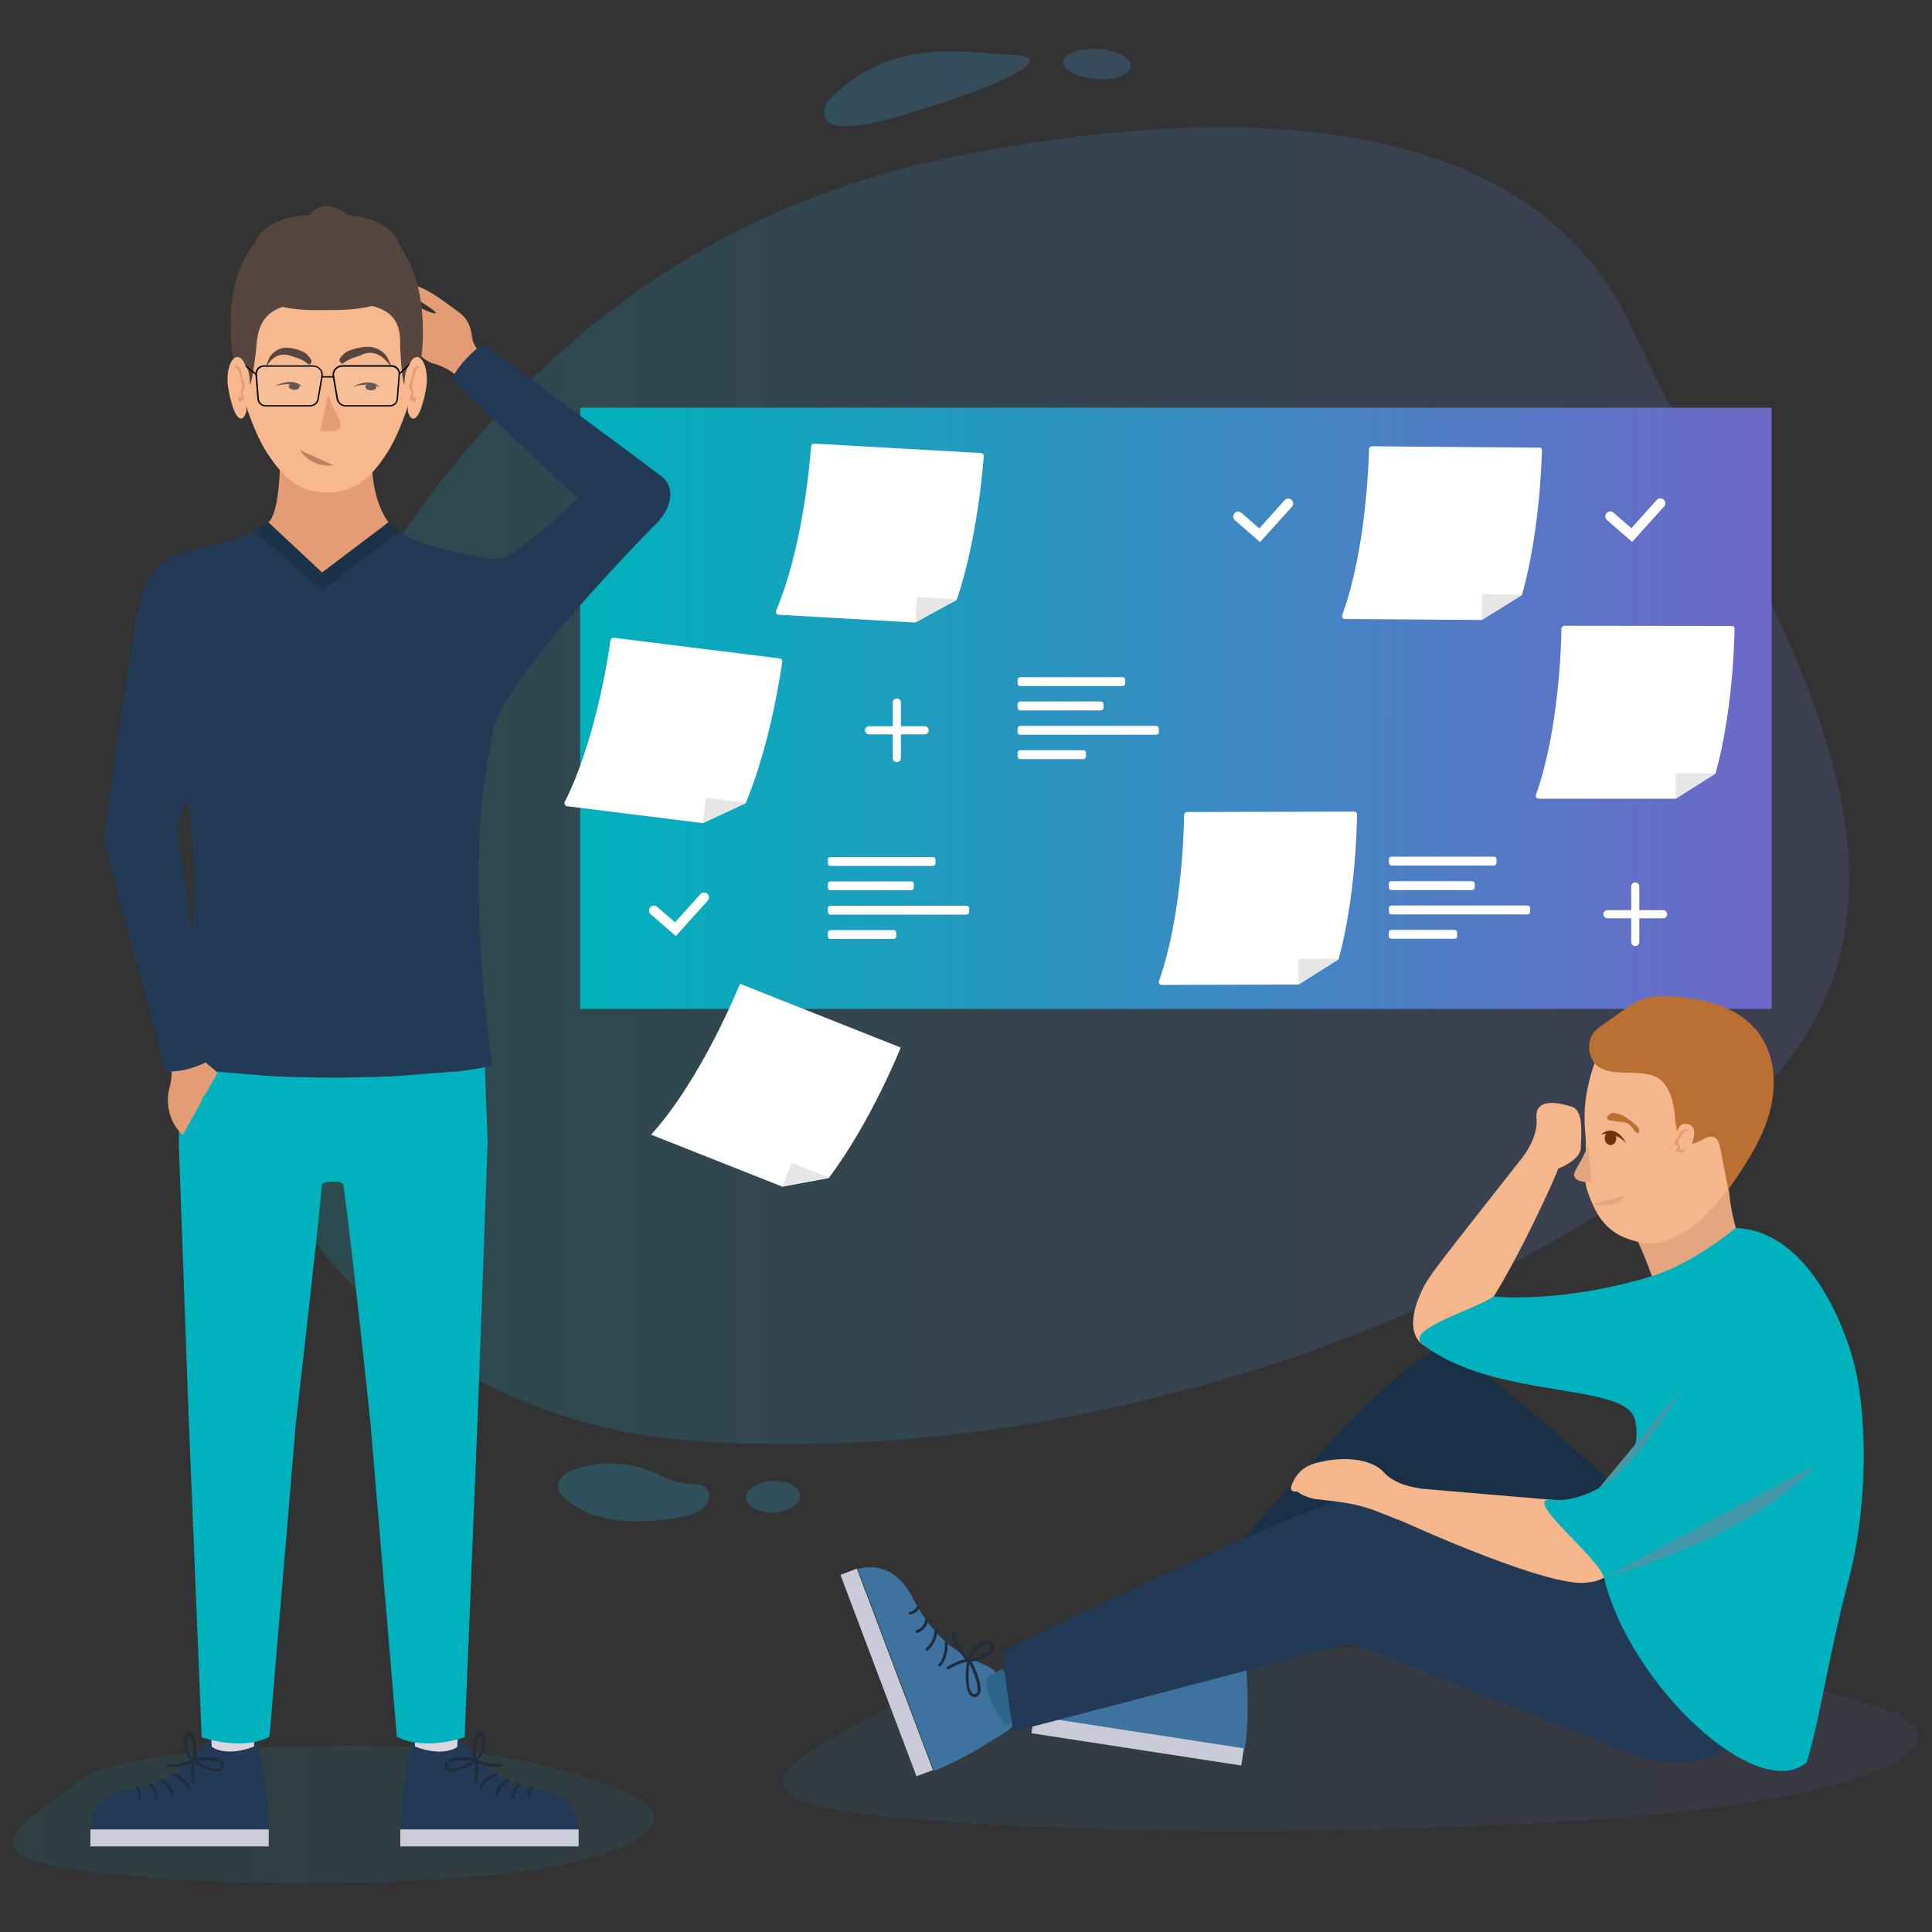 <?xml version="1.0" encoding="utf-8"?>
<!-- Generator: Adobe Illustrator 24.0.0, SVG Export Plug-In . SVG Version: 6.00 Build 0)  -->
<svg version="1.1" id="Слой_1" xmlns="http://www.w3.org/2000/svg" xmlns:xlink="http://www.w3.org/1999/xlink" x="0px" y="0px"
	 viewBox="0 0 1000 1000" style="enable-background:new 0 0 1000 1000;" xml:space="preserve">
<rect x="0" y="0" width="1000" height="1000" fill="#333333" stroke="none"/>
<style type="text/css">
	.st0{opacity:0.2;fill:url(#SVGID_1_);enable-background:new    ;}
	.st1{opacity:0.1;fill:url(#SVGID_2_);enable-background:new    ;}
	.st2{opacity:0.1;fill:url(#SVGID_3_);enable-background:new    ;}
	.st3{opacity:0.28;fill:url(#SVGID_4_);enable-background:new    ;}
	.st4{opacity:0.28;fill:url(#SVGID_5_);enable-background:new    ;}
	.st5{opacity:0.28;fill:url(#SVGID_6_);enable-background:new    ;}
	.st6{opacity:0.28;fill:url(#SVGID_7_);enable-background:new    ;}
	.st7{fill:url(#SVGID_8_);}
	.st8{fill:#FFFFFF;}
	.st9{fill:#E6E6E6;}
	.st10{fill:#E39C74;}
	.st11{fill:#233A57;}
	.st12{fill:#CCCCDA;}
	.st13{fill:#1F2C3C;}
	.st14{fill:#DBD4DC;}
	.st15{fill:#00B2BD;}
	.st16{fill:#1C3249;}
	.st17{fill:#57453F;}
	.st18{fill:#F6B88C;}
	.st19{fill:#BC8161;}
	.st20{opacity:0.1;fill:#FFFFFF;}
	.st21{fill:#3E729F;}
	.st22{fill:#CACAD8;}
	.st23{fill:#2C648C;}
	.st24{fill:#F4B68A;}
	.st25{fill:#E3A67F;}
	.st26{fill:#1A3047;}
	.st27{fill:#BA7032;}
	.st28{fill:#6C3506;}
	.st29{fill:#E19A74;}
	.st30{fill:#4399A9;}
</style>
<g>
	<linearGradient id="SVGID_1_" gradientUnits="userSpaceOnUse" x1="-3.658" y1="406.709" x2="990.845" y2="406.709">
		<stop  offset="0" style="stop-color:#00B1BC"/>
		<stop  offset="1" style="stop-color:#6E68C8"/>
	</linearGradient>
	<path class="st0" d="M496.3,80.6C592.7,61.4,784.9,39,844.7,170c59.8,130.9,188.4,294.6,51.7,408.9S542.7,759.5,358.3,745.7
		C173.9,732,66.3,555.2,135.7,406.1C207.4,252.2,306.4,118.4,496.3,80.6z"/>
	<linearGradient id="SVGID_2_" gradientUnits="userSpaceOnUse" x1="-3.658" y1="939.104" x2="990.845" y2="939.104">
		<stop  offset="0" style="stop-color:#00B1BC"/>
		<stop  offset="1" style="stop-color:#6E68C8"/>
	</linearGradient>
	<path class="st1" d="M173.5,903.5c-38.4,0.5-114.3,3.1-132.9,18.6s-62.9,36.4-5.3,45s144.8,10.1,216.3,3.8s107.2-27.9,74.6-42.1
		C292.7,914.3,249.1,902.6,173.5,903.5z"/>
	<linearGradient id="SVGID_3_" gradientUnits="userSpaceOnUse" x1="-3.658" y1="900.194" x2="990.845" y2="900.194">
		<stop  offset="0" style="stop-color:#00B1BC"/>
		<stop  offset="1" style="stop-color:#6E68C8"/>
	</linearGradient>
	<path class="st2" d="M701.8,852.8c-68,1.4-202.5,6.3-235.8,27.3c-33.3,21-112.2,49.5-10.3,59.8s256.3,10.6,383.2,0.8
		s190.5-39.2,133.1-57.2C912.7,864.9,835.7,850.2,701.8,852.8z"/>
	<linearGradient id="SVGID_4_" gradientUnits="userSpaceOnUse" x1="-3.658" y1="33.088" x2="990.845" y2="33.088">
		<stop  offset="0" style="stop-color:#00B1BC"/>
		<stop  offset="1" style="stop-color:#6E68C8"/>
	</linearGradient>
	<path class="st3" d="M550.5,30.9c1.7-4.2,10.7-6.6,20.3-5.3c9.6,1.2,16,5.6,14.3,9.8s-10.7,6.6-20.3,5.3S548.8,35,550.5,30.9z"/>
	<linearGradient id="SVGID_5_" gradientUnits="userSpaceOnUse" x1="-3.658" y1="45.888" x2="990.845" y2="45.888">
		<stop  offset="0" style="stop-color:#00B1BC"/>
		<stop  offset="1" style="stop-color:#6E68C8"/>
	</linearGradient>
	<path class="st4" d="M428.7,52.2c0,0-15.7,23.4,37.9,7.6s82.1-30.6,57.8-31.4C500,27.5,461.2,18.2,428.7,52.2z"/>
	<linearGradient id="SVGID_6_" gradientUnits="userSpaceOnUse" x1="-3.658" y1="774.641" x2="990.845" y2="774.641">
		<stop  offset="0" style="stop-color:#00B1BC"/>
		<stop  offset="1" style="stop-color:#6E68C8"/>
	</linearGradient>
	<path class="st5" d="M413.3,777c-2.6,4.3-10.6,6.8-17.9,5.5c-7.3-1.3-11-5.9-8.4-10.2c2.6-4.3,10.6-6.8,17.9-5.5
		C412.2,768.1,415.9,772.7,413.3,777z"/>
	<linearGradient id="SVGID_7_" gradientUnits="userSpaceOnUse" x1="-3.658" y1="772.432" x2="990.845" y2="772.432">
		<stop  offset="0" style="stop-color:#00B1BC"/>
		<stop  offset="1" style="stop-color:#6E68C8"/>
	</linearGradient>
	<path class="st6" d="M365.1,770c5.1,4.9,0.1,12.5-9.2,14.5c-15.9,3.4-40.7,5.9-58.3-4.9c-27.8-17.1,16.9-29.5,41.8-17
		C357.4,771.6,360.8,765.9,365.1,770z"/>
	<g>
		
			<linearGradient id="SVGID_8_" gradientUnits="userSpaceOnUse" x1="300.251" y1="390.438" x2="917.214" y2="390.438" gradientTransform="matrix(1 -1.255835e-04 -1.255835e-04 0.761 3.653164e-02 69.581)">
			<stop  offset="0" style="stop-color:#00B1BC"/>
			<stop  offset="1" style="stop-color:#6E68C8"/>
		</linearGradient>
		<rect x="300.3" y="211" class="st7" width="616.7" height="311.2"/>
		<g>
			<path class="st8" d="M509.2,236.1c-0.6,7.7-3.6,43.3-13.8,73.8c-0.1,0.4-0.4,0.7-0.7,0.9L474.1,322c-0.3,0.1-0.5,0.2-0.8,0.2
				l-70.3-4c-1.1-0.1-1.7-1.1-1.3-2.1c13.7-32.3,17.5-76.5,18.1-85.1c0.1-0.8,0.8-1.4,1.6-1.4l86.3,4.9
				C508.6,234.5,509.3,235.3,509.2,236.1z"/>
			<path class="st9" d="M473.8,322l0.7-12.9c0-0.1,0.1-0.1,0.1-0.1l20.2,1.2c0.1,0,0.1,0.2,0,0.2l-20.9,11.8
				C473.9,322.2,473.8,322.1,473.8,322z"/>
		</g>
		<g>
			<path class="st8" d="M702.4,421.5c-0.1,7.8-1,43.5-9.4,74.5c-0.1,0.4-0.3,0.7-0.7,0.9l-19.8,12.5c-0.2,0.2-0.5,0.2-0.8,0.2
				l-70.4,0.2c-1.1,0-1.8-1-1.4-2c11.7-33.1,12.9-77.4,13-86c0-0.8,0.7-1.5,1.5-1.5l86.5-0.2C701.7,419.9,702.4,420.6,702.4,421.5z"
				/>
			<path class="st9" d="M672.1,509.3l0-12.9c0-0.1,0-0.1,0.1-0.1l20.2-0.1c0.1,0,0.2,0.1,0.1,0.2l-20.2,13
				C672.2,509.5,672.1,509.4,672.1,509.3z"/>
		</g>
		<g>
			<path class="st8" d="M404.9,342.5c-1.1,7.7-6.5,43-18.7,72.7c-0.1,0.4-0.4,0.6-0.8,0.8l-21.2,9.9c-0.3,0.1-0.5,0.2-0.8,0.1
				l-69.9-8.7c-1-0.1-1.6-1.3-1.2-2.2c15.8-31.3,22.5-75.2,23.7-83.7c0.1-0.8,0.9-1.4,1.7-1.3l85.8,10.7
				C404.4,340.9,405,341.6,404.9,342.5z"/>
			<path class="st9" d="M363.8,425.8l1.6-12.8c0-0.1,0.1-0.1,0.1-0.1l20.1,2.5c0.1,0,0.1,0.2,0,0.2L364,425.9
				C363.9,426,363.8,425.9,363.8,425.8z"/>
		</g>
		<g>
			<path class="st8" d="M897.8,325.4c-0.1,7.8-1.2,43.5-9.7,74.5c-0.1,0.4-0.3,0.7-0.7,0.9l-19.8,12.4c-0.2,0.2-0.5,0.2-0.8,0.2
				l-70.4,0c-1.1,0-1.8-1-1.4-2c11.8-33,13.1-77.4,13.2-86c0-0.8,0.7-1.5,1.5-1.5l86.5,0.1C897.2,323.9,897.9,324.6,897.8,325.4z"/>
			<path class="st9" d="M867.3,413.2l0-12.9c0-0.1,0-0.1,0.1-0.1l20.2,0c0.1,0,0.2,0.1,0.1,0.2l-20.2,12.9
				C867.4,413.3,867.3,413.3,867.3,413.2z"/>
		</g>
		<g>
			<path class="st8" d="M798.1,233.1c-0.2,7.8-1.5,43.4-10.2,74.4c-0.1,0.4-0.3,0.7-0.7,0.9l-19.9,12.3c-0.2,0.1-0.5,0.2-0.8,0.2
				l-70.4-0.5c-1.1,0-1.8-1.1-1.4-2c12.1-33,13.7-77.3,13.9-85.9c0-0.8,0.7-1.5,1.5-1.5l86.5,0.7
				C797.5,231.5,798.2,232.2,798.1,233.1z"/>
			<path class="st9" d="M767,320.6l0.1-12.9c0-0.1,0.1-0.1,0.1-0.1l20.2,0.2c0.1,0,0.2,0.1,0.1,0.2l-20.3,12.8
				C767.1,320.8,767,320.7,767,320.6z"/>
		</g>
		<g>
			<path class="st8" d="M478.6,375.9h-12.3v-12.3c0-1.1-0.9-2.1-2.1-2.1c-1.1,0-2.1,0.9-2.1,2.1v12.3h-12.3c-1.1,0-2.1,0.9-2.1,2.1
				c0,1.1,0.9,2.1,2.1,2.1h12.3v12.3c0,1.1,0.9,2.1,2.1,2.1c1.1,0,2.1-0.9,2.1-2.1v-12.3h12.3c1.1,0,2.1-0.9,2.1-2.1
				C480.7,376.9,479.8,375.9,478.6,375.9z"/>
		</g>
		<g>
			<path class="st8" d="M860.8,471.1h-12.3v-12.3c0-1.1-0.9-2.1-2.1-2.1c-1.1,0-2.1,0.9-2.1,2.1v12.3H832c-1.1,0-2.1,0.9-2.1,2.1
				c0,1.1,0.9,2.1,2.1,2.1h12.3v12.3c0,1.1,0.9,2.1,2.1,2.1c1.1,0,2.1-0.9,2.1-2.1v-12.3h12.3c1.1,0,2.1-0.9,2.1-2.1
				C862.9,472.1,861.9,471.1,860.8,471.1z"/>
		</g>
		<g>
			<g>
				<g>
					<path class="st8" d="M844.8,280.5l-13-11.3c-1.1-0.9-1.2-2.5-0.2-3.6c0.9-1.1,2.5-1.2,3.6-0.2l9.2,8l13.1-14.6
						c0.9-1.1,2.6-1.1,3.6-0.2c1.1,0.9,1.1,2.6,0.2,3.6L844.8,280.5z"/>
				</g>
			</g>
		</g>
		<g>
			<g>
				<g>
					<path class="st8" d="M652.2,280.6l-13-11.3c-1.1-0.9-1.2-2.5-0.2-3.6c0.9-1.1,2.5-1.2,3.6-0.2l9.2,8l13.1-14.6
						c0.9-1.1,2.6-1.1,3.6-0.2c1.1,0.9,1.1,2.6,0.2,3.6L652.2,280.6z"/>
				</g>
			</g>
		</g>
		<g>
			<g>
				<g>
					<path class="st8" d="M349.8,484.5l-13-11.3c-1.1-0.9-1.2-2.5-0.2-3.6c0.9-1.1,2.5-1.2,3.6-0.2l9.2,8l13.1-14.6
						c0.9-1.1,2.6-1.1,3.6-0.2c1.1,0.9,1.1,2.6,0.2,3.6L349.8,484.5z"/>
				</g>
			</g>
		</g>
		<g>
			<path class="st8" d="M482.9,448.2h-53.1c-0.7,0-1.3-0.6-1.3-1.3v-2c0-0.7,0.6-1.3,1.3-1.3h53.1c0.7,0,1.3,0.6,1.3,1.3v2
				C484.2,447.6,483.6,448.2,482.9,448.2z"/>
			<path class="st8" d="M471.7,460.8h-41.9c-0.7,0-1.3-0.6-1.3-1.3v-2c0-0.7,0.6-1.3,1.3-1.3h41.9c0.7,0,1.3,0.6,1.3,1.3v2
				C473,460.2,472.4,460.8,471.7,460.8z"/>
			<path class="st8" d="M500.3,473.4h-70.5c-0.7,0-1.3-0.6-1.3-1.3v-2c0-0.7,0.6-1.3,1.3-1.3h70.5c0.7,0,1.3,0.6,1.3,1.3v2
				C501.6,472.8,501,473.4,500.3,473.4z"/>
			<path class="st8" d="M462.6,486h-32.8c-0.7,0-1.3-0.6-1.3-1.3v-2c0-0.7,0.6-1.3,1.3-1.3h32.8c0.7,0,1.3,0.6,1.3,1.3v2
				C463.9,485.5,463.3,486,462.6,486z"/>
		</g>
		<g>
			<path class="st8" d="M773.3,448h-53.1c-0.7,0-1.3-0.6-1.3-1.3v-2c0-0.7,0.6-1.3,1.3-1.3h53.1c0.7,0,1.3,0.6,1.3,1.3v2
				C774.6,447.4,774,448,773.3,448z"/>
			<path class="st8" d="M762,460.7h-41.9c-0.7,0-1.3-0.6-1.3-1.3v-2c0-0.7,0.6-1.3,1.3-1.3H762c0.7,0,1.3,0.6,1.3,1.3v2
				C763.4,460.1,762.8,460.7,762,460.7z"/>
			<path class="st8" d="M790.7,473.3h-70.5c-0.7,0-1.3-0.6-1.3-1.3v-2c0-0.7,0.6-1.3,1.3-1.3h70.5c0.7,0,1.3,0.6,1.3,1.3v2
				C792,472.7,791.4,473.3,790.7,473.3z"/>
			<path class="st8" d="M752.9,485.9h-32.8c-0.7,0-1.3-0.6-1.3-1.3v-2c0-0.7,0.6-1.3,1.3-1.3h32.8c0.7,0,1.3,0.6,1.3,1.3v2
				C754.3,485.3,753.7,485.9,752.9,485.9z"/>
		</g>
		<g>
			<path class="st8" d="M581.1,355.1H528c-0.7,0-1.3-0.6-1.3-1.3v-2c0-0.7,0.6-1.3,1.3-1.3h53.1c0.7,0,1.3,0.6,1.3,1.3v2
				C582.4,354.5,581.8,355.1,581.1,355.1z"/>
			<path class="st8" d="M569.8,367.7H528c-0.7,0-1.3-0.6-1.3-1.3v-2c0-0.7,0.6-1.3,1.3-1.3h41.9c0.7,0,1.3,0.6,1.3,1.3v2
				C571.2,367.1,570.6,367.7,569.8,367.7z"/>
			<path class="st8" d="M598.5,380.3H528c-0.7,0-1.3-0.6-1.3-1.3v-2c0-0.7,0.6-1.3,1.3-1.3h70.5c0.7,0,1.3,0.6,1.3,1.3v2
				C599.8,379.7,599.2,380.3,598.5,380.3z"/>
			<path class="st8" d="M560.7,392.9H528c-0.7,0-1.3-0.6-1.3-1.3v-2c0-0.7,0.6-1.3,1.3-1.3h32.8c0.7,0,1.3,0.6,1.3,1.3v2
				C562.1,392.3,561.5,392.9,560.7,392.9z"/>
		</g>
		<g>
			<path class="st8" d="M466.2,542.2c0,0-15.3,38.5-37.3,67.6l-24,4.4L337,587.3c26.5-29.2,46-78.1,46-78.1L466.2,542.2z"/>
			<polygon class="st9" points="404.9,614.2 409.8,601.8 429,609.5 			"/>
		</g>
	</g>
	<g>
		<g>
			<path class="st10" d="M250.6,541.8l-5,158.1L233.9,904c-2.6,0.9-4.8-9.3-12.5-9.3c-5.4,0,0,4.1-3.9,1.9l-23.8-189.8
				c-0.1-1.1-9.7-105.8-14-140c0-0.1,0-0.2-0.1-0.4c-0.2-0.4-1.4-2.6-7.1-2.6c-5.4,0-7.1,1.8-7.4,2.1c-0.2,0.2-0.3,0.5-0.3,0.7
				c-2.8,34.5-13.4,139.1-13.5,140.1l-22.2,187.9c-3.9,2.2,0,0-5.4,0l0,0c-7.7,0-9.5-2.2-12-3.1L99.6,699.9l-5-158.2l17.5-54.3
				l123.2-2.8L250.6,541.8z"/>
			<path class="st11" d="M131.5,901.1c1.2,0.1,2.2,2.1,2.5,3.6c1.4,6.7,5.1,26.5,5.1,42.2H46.8c0,0-0.2-17.9,19.3-20.5
				c32.9-4.4,37.2-25.8,43.4-25.8l0.1,3.5c5,4,17.4,1.8,21.8-0.1V901.1z"/>
			<rect x="46.8" y="946.9" class="st12" width="92.3" height="8.8"/>
			<g>
				<path class="st13" d="M100.1,922.9c-0.3,0-0.6-0.2-0.7-0.6c-0.5-2.4-0.9-8.4,0-11c-3.2-1.9-5-8.8-4.1-12.3
					c0.6-2.3,2-2.3,2.6-2.2c0.8,0.1,1.5,0.6,2.1,1.4c1.8,2.7,1.7,8.8,1.3,11.7c3.2-0.6,10.6-0.9,13.5,1.4c1,0.8,1.4,1.9,1.2,3.1
					c-0.2,1.2-1.1,2.1-2.3,2.4c-3.5,0.9-10.4-2.5-13-4.6c-0.5,2-0.4,6.8,0.2,9.8c0.1,0.4-0.2,0.8-0.6,0.9
					C100.2,922.9,100.1,922.9,100.1,922.9z M101.8,911.3c2.5,1.9,8.6,4.7,11.4,4.1c0.7-0.2,1.1-0.6,1.3-1.3c0.1-0.7-0.1-1.2-0.7-1.6
					C111.5,910.7,104.7,910.9,101.8,911.3z M97.5,898.2c-0.2,0-0.6,0.1-0.9,1.1c-0.7,2.8,0.7,8.7,3.1,10.5c0.4-2.7,0.5-8.5-1-10.8
					c-0.3-0.5-0.7-0.8-1.1-0.8C97.6,898.2,97.6,898.2,97.5,898.2z"/>
				<path class="st13" d="M89.6,914.6c-1,0-1.9-0.1-2.7-0.3c-0.4-0.1-0.6-0.5-0.5-0.9c0.1-0.4,0.5-0.6,0.9-0.5
					c3.5,1,10.3-0.9,12.6-2.5c0.3-0.2,0.8-0.2,1,0.2c0.2,0.3,0.2,0.8-0.2,1C98.7,913.1,93.6,914.6,89.6,914.6z"/>
				<path class="st13" d="M72.3,930.9c-0.1,0-0.1,0-0.2,0c-0.4-0.1-0.6-0.5-0.6-0.9c0.3-1.3-0.1-3.3-0.9-3.9c-0.3-0.2-0.4-0.7-0.1-1
					c0.2-0.3,0.7-0.4,1-0.1c1.5,1.2,1.7,3.9,1.4,5.4C72.9,930.7,72.6,930.9,72.3,930.9z"/>
				<path class="st13" d="M80.7,930.9C80.7,930.9,80.7,930.9,80.7,930.9c-0.4,0-0.7-0.4-0.7-0.8c0.1-1.7-0.9-5.1-2.6-5.6
					c-0.4-0.1-0.6-0.5-0.5-0.9c0.1-0.4,0.5-0.6,0.9-0.5c2.7,0.8,3.7,5.4,3.6,7C81.4,930.6,81.1,930.9,80.7,930.9z"/>
				<path class="st13" d="M89.3,929.5c-0.4,0-0.7-0.3-0.7-0.6c-0.2-1.7-3-6.1-5.1-6.5c-0.4-0.1-0.6-0.5-0.6-0.9
					c0.1-0.4,0.5-0.6,0.9-0.6c2.8,0.6,5.9,5.6,6.2,7.7c0.1,0.4-0.2,0.8-0.6,0.8C89.4,929.5,89.4,929.5,89.3,929.5z"/>
				<path class="st13" d="M97.6,926.2c-0.3,0-0.6-0.2-0.7-0.5c-0.6-2.1-5.1-6.2-7.2-6.4c-0.4,0-0.7-0.4-0.7-0.8
					c0-0.4,0.4-0.7,0.8-0.7c2.6,0.3,7.7,4.8,8.5,7.4c0.1,0.4-0.1,0.8-0.5,0.9C97.8,926.2,97.7,926.2,97.6,926.2z"/>
			</g>
			<path class="st14" d="M131.5,904c0,0,0.8-25,1.1-29.9c0.3-4.9-1.2-4.6-1.2-4.6l-0.2,1.6c0,0-5.9,2.3-11.3,2.3
				c-8.1,0-9.2-3.9-9.2-3.9c-3.2-0.4-2.6,4-2.1,14.1c0.5,9.1,1,20.5,1,20.5S116.4,909.8,131.5,904z"/>
			<path class="st11" d="M214.8,901.1c-1.2,0.1-2.2,2.1-2.5,3.6c-1.4,6.7-5.1,26.5-5.1,42.2h92.3c0,0,0.2-17.9-19.3-20.5
				c-32.9-4.4-37.2-25.8-43.4-25.8l-0.1,3.5c-5,4-17.4,1.8-21.8-0.1V901.1z"/>
			<rect x="207.2" y="946.9" class="st12" width="92.3" height="8.8"/>
			<g>
				<path class="st13" d="M246.2,922.9c0,0-0.1,0-0.2,0c-0.4-0.1-0.6-0.5-0.6-0.9c0.6-3,0.7-7.8,0.2-9.8c-2.6,2.1-9.5,5.5-13,4.6
					c-1.3-0.3-2.1-1.1-2.3-2.4c-0.2-1.2,0.2-2.3,1.2-3.1c2.9-2.3,10.4-2,13.5-1.4c-0.4-2.9-0.6-9,1.3-11.7c0.6-0.8,1.3-1.3,2.1-1.5
					c0.6-0.1,2.1-0.1,2.6,2.2c0.8,3.5-0.9,10.3-4.1,12.3c0.9,2.5,0.5,8.5,0,11C246.9,922.7,246.6,922.9,246.2,922.9z M239.9,911
					c-2.9,0-6,0.4-7.4,1.5c-0.6,0.5-0.8,1-0.7,1.6c0.1,0.7,0.5,1.1,1.3,1.3c2.8,0.7,8.9-2.2,11.4-4.1
					C243.4,911.2,241.7,911,239.9,911z M248.8,898.2c-0.1,0-0.1,0-0.1,0c-0.4,0.1-0.8,0.3-1.1,0.8c-1.5,2.3-1.4,8.1-1,10.8
					c2.4-1.8,3.8-7.7,3.1-10.5C249.4,898.4,249.1,898.2,248.8,898.2z"/>
				<path class="st13" d="M256.7,914.6c-4,0-9-1.6-11.1-3.1c-0.3-0.2-0.4-0.7-0.2-1c0.2-0.3,0.7-0.4,1-0.2c2.3,1.6,9.1,3.5,12.6,2.5
					c0.4-0.1,0.8,0.1,0.9,0.5c0.1,0.4-0.1,0.8-0.5,0.9C258.6,914.5,257.7,914.6,256.7,914.6z"/>
				<path class="st13" d="M274,930.9c-0.3,0-0.6-0.2-0.7-0.6c-0.3-1.5-0.1-4.2,1.4-5.4c0.3-0.2,0.8-0.2,1,0.1c0.2,0.3,0.2,0.8-0.1,1
					c-0.8,0.6-1.2,2.6-0.9,3.9c0.1,0.4-0.2,0.8-0.6,0.9C274.1,930.9,274.1,930.9,274,930.9z"/>
				<path class="st13" d="M265.6,930.9c-0.4,0-0.7-0.3-0.7-0.7c-0.1-1.7,0.9-6.2,3.6-7c0.4-0.1,0.8,0.1,0.9,0.5
					c0.1,0.4-0.1,0.8-0.5,0.9c-1.6,0.5-2.6,3.9-2.6,5.6C266.4,930.6,266.1,930.9,265.6,930.9C265.7,930.9,265.6,930.9,265.6,930.9z"
					/>
				<path class="st13" d="M257,929.5c0,0-0.1,0-0.1,0c-0.4-0.1-0.7-0.4-0.6-0.8c0.3-2.1,3.5-7.1,6.2-7.7c0.4-0.1,0.8,0.2,0.9,0.6
					c0.1,0.4-0.2,0.8-0.6,0.9c-2,0.4-4.8,4.9-5.1,6.5C257.7,929.2,257.3,929.5,257,929.5z"/>
				<path class="st13" d="M248.7,926.2c-0.1,0-0.1,0-0.2,0c-0.4-0.1-0.6-0.5-0.5-0.9c0.7-2.7,5.8-7.2,8.5-7.4c0.4,0,0.8,0.2,0.8,0.7
					c0,0.4-0.2,0.8-0.7,0.8c-2.1,0.2-6.6,4.3-7.2,6.4C249.3,925.9,249,926.2,248.7,926.2z"/>
			</g>
			<path class="st14" d="M214.8,904c0,0-0.8-25-1.1-29.9c-0.3-4.9,1.3-4.6,1.3-4.6l0.2,1.6c0,0,5.8,2.4,11.2,2.4
				c8.1,0,9.2-3.9,9.2-3.9c3.2-0.4,2.6,4,2.1,14.1c-0.5,9.1-1,20.5-1,20.5S229.9,909.8,214.8,904z"/>
			<path class="st11" d="M316.9,239.9c0,0-41,45-74.7,60c-11,4.9-36.7,23.3-31,44.8c4.5,17,39.3,62.5,44,34
				c4.5-27.4,86.2-109.5,86.2-109.5"/>
			<path class="st11" d="M54.1,432.8c0,0,9-67.4,14.1-97.6c2-11.9,3.4-43.4,25.1-48.3c17.2-3.9,34,6.9,34.8,20.2
				c1.7,29.2-36.8,120.3-36.8,120.3"/>
			<path class="st10" d="M138.9,270.3l27.9,28.5l34.3-28.5c0,0-13.8-15.9-6.4-52.1c4.7-22.8-51.4-34.3-50,0
				C146.8,266.8,138.9,270.3,138.9,270.3z"/>
			<path class="st15" d="M94.7,537.2h77.8h0.1h77.8l2,53.7l-5,139l-6.9,169.3c0,0-20.7,7.4-35.1-0.3l-13.7-162.9
				c0,0-9.7-92.6-14-123c0,0-0.7-1.4-5.3-1.4c-4.6,0-5.7,1.2-5.7,1.2c-2.8,30.7-13.5,123.2-13.5,123.2l-13.7,162.9
				c-14.4,7.7-35.1,0.3-35.1,0.3l-6.9-169.3l-5-139L94.7,537.2z"/>
			<path class="st11" d="M94.6,397.1c-8.5-42.7-18.1-102.4-7.9-107.5c15.8-7.9,33.9-7.7,44.8-15.1l35.5,25.2l39.3-24.8
				c11,7.4,26.5,10,43.7,13.9c10.9,2.4,17.3-4,17.3-4s-8.9,77.1-15,110.5c-11.6,64.1,2.5,156.2,2.5,156.2s-19.7,6-82.6,6.3
				c-62.8-0.3-81.9-6.6-81.9-6.6S109.7,472.6,94.6,397.1z"/>
			<path class="st10" d="M102.5,537.5c0,0,1.3,10.5,5.6,13.9c4.3,3.4,8.3,6,9.6,17.5c0,0,1.7,6.3-2.7,8c-4.4,1.7-4.9-3.6-6-9.1
				c-1.1-5.5-6.4,1-4.6,7.2c1.8,6.2,7.1,11,12.9,11.3c7.6,0.5,8,4,5.5,6.5c-1.4,1.4-16.3,3.3-25.6-3.2c-10.1-7-11.7-19.2-9.4-26.9
				c2.7-9.2-0.7-18.3-1.9-19.2C84.5,542.6,94.3,534.4,102.5,537.5z"/>
			<path class="st11" d="M91.3,427.5c1.4,8,17.8,121,17.8,121c0,0.1-11.9,7.1-23.4,5.9c-0.9-4.7-30.7-113-31.5-118.8
				c-0.8-5.8,2.7-14.9,15-18C81.4,414.4,89.9,419.5,91.3,427.5z"/>
			<path class="st15" d="M92.7,590.8l20.2-36.1c0,0,44.2,4.1,58.9,4.1c15.6,0,62.1-4.1,62.1-4.1l18.5,36.1
				C252.5,590.8,177,627.9,92.7,590.8z"/>
			<polygon class="st16" points="201.1,270.3 166.7,296.3 138.9,270.3 130.8,274.7 166.9,305.5 207,275.1 			"/>
			<path class="st17" d="M178,130.8c2.3-1.8,5.6-11.8,4.1-16.4c-1.8-5.6-12-8.7-15.8-7.5c-13.3,4.2-4.7,21.4,1.9,27.4L178,130.8z"/>
			<path class="st18" d="M169.3,114.2L169.3,114.2c40.7,0,51.9,36.1,48.3,68.9c-1,9-2.9,17-5.5,24.1c-3.2,10.3-7.3,20.3-11.6,27
				c-9.4,14.7-18,20.7-31.2,20.7c-13.2,0-21.7-6-31.2-20.7c-4.2-6.5-8.2-16.1-11.3-26c-2.7-7.3-4.8-15.6-5.8-25
				C117.4,150.2,128.6,114.2,169.3,114.2z"/>
			
				<ellipse transform="matrix(7.215497e-02 -0.997 0.997 7.215497e-02 -58.143 337.487)" class="st17" cx="152.3" cy="200" rx="1.7" ry="2.8"/>
			
				<ellipse transform="matrix(7.215497e-02 -0.997 0.997 7.215497e-02 -21.635 377.307)" class="st17" cx="192" cy="200.3" rx="1.7" ry="2.8"/>
			<path class="st10" d="M208.3,161.3c0,0,0,0,3.4,2.3c3.4,2.3,9.5,2.1,5.4,0.7c-4.1-1.4-7.4-5.5-8.9-8c-1-1.6,0-2.8,0-2.8
				s2.4,1.3,7.1,4.5c4.7,3.2,17.2,7.6,5.3,0c-11.9-7.6-11.8-10-10.6-10.4c7.4-1.9,20.9,9.3,27.1,13.7c6.7,4.8,6.6,10,7.6,14.8
				c1.3,5.9,10.6,13,10.6,13c-0.7,9.3-12.9,13.6-13.2,11.9c-0.3-1.7-7.3-10-17.3-12.7c-8.3-2.3-12.7-11-16.3-20.2
				C206.7,163.3,208.3,161.3,208.3,161.3z"/>
			<path class="st17" d="M120.8,185.8c0,0-14.8-74.8,48.6-74.8c60.3,0,48.6,74.8,48.6,74.8c-2.9,0-5.6,1.8-7,4.4
				c-1.6,2.6-1.7,7.9-1.6,8.7c-1.2,0-2.4-17.7-2.3-21.7c0.3-20-17-20.6-39.2-20.6c-22.2,0-34.1,2.8-35.2,22.9
				c-0.1,1.7-2.2,19.5-3.4,19.5c0-0.9,0-6-1.5-8.9C126.4,187.6,123.7,185.8,120.8,185.8z"/>
			<path class="st11" d="M342.7,246.8c-6-4.7-92.6-68.8-92.6-68.8c-0.1,0-11.7,8-16.3,18.5c3.5,2.8,79.5,75.7,84,78.9
				c4.5,3.2,13.8,4.2,22.5-5C348.8,261.2,348.7,251.5,342.7,246.8z"/>
			<path class="st10" d="M169.9,204.1c3.2,10.7,7.8,14.3,6,17.1c-2.1,3.2-10.1,1.7-10.1,1.7"/>
			<path class="st17" d="M182.5,200.3c0,0,8.5-5.3,14.2,0C196.7,200.3,190.1,197.7,182.5,200.3z"/>
			<path class="st17" d="M142.2,200c0,0,8.5-5.2,14.2,0C156.4,200,149.8,197.4,142.2,200z"/>
			<path class="st17" d="M177.2,188.3c0,0,3.4-2.6,6.9-3.5c3-0.7,5.4-3.1,10-1.8c4.6,1.2,7.9,6.3,8.3,7c0.4,0.7-1.1-4.5-3-6.5
				s-5.1-4.2-9.6-4c-4.5,0.2-10.3,2-11.6,3.5S173.9,186.5,177.2,188.3z"/>
			<path class="st17" d="M160,188.8c0,0-3-2.6-6.1-3.5c-2.7-0.7-5.6-2.6-9.7-1.3s-6.3,5.8-6.6,6.5c-0.3,0.7,1-4.5,2.6-6.5
				c1.6-2,4.5-4.2,8.5-4s9.1,2,10.2,3.5S162.9,187,160,188.8z"/>
			<path class="st17" d="M169.3,160.5c-10.9,0-40.5,1.5-40.5-20.4c0-25.7,19.7-29.1,40.3-29.1s40.3,3.4,40.3,29.1
				C209.5,160.9,180.1,160.5,169.3,160.5z"/>
			<rect x="166.7" y="194.7" width="5.9" height="0.7"/>
			<rect x="205.4" y="190.1" transform="matrix(0.73 -0.683 0.683 0.73 -73.48 194.923)" width="9.3" height="0.7"/>
			<rect x="128.5" y="185.7" transform="matrix(0.622 -0.783 0.783 0.622 -100.558 173.108)" width="0.7" height="9.8"/>
			<path class="st18" d="M127.8,191.8c-1-4.2-2.7-7-4.9-7c-3.6,0-6.1,7.9-4.8,15.9c1.4,8.3,4,16.7,7,15.9c0.9-0.2,1.8-1.5,2.4-3.6"
				/>
			<path class="st10" d="M123.3,205c0.3,0.6,0.8,1.1,1.2,0.7c0.6-0.6,0.1-1.2,0.1-2.2c0-0.9,0.3-1.5,0.5-2.3c0.2-1,0.2-1.6,0-2.7
				c-0.5-3.7-1.6-8.3-3.8-8.5V190c0.9-1.2,2.3-0.5,3,1c0.7,1.4,0.9,3.6,1.4,5.3c0.5,1.5,1.6,3.9,0.7,5.4c-0.3,0.6-0.9,0.4-1,1.6
				c-0.1,1.4,0.6,1.4,0.8,2.4c0.2,0.7,0.1,1.5-0.4,1.7c-0.3,0.2-0.4-0.4-0.7-0.3c-0.2,0.1-0.3,0.3-0.4,0.5c-0.4,0.4-0.5,1.2-1,0.4
				c-0.4-0.6-0.4-2-0.6-2.9"/>
			<path class="st18" d="M210.9,191.8c1-4.2,2.7-7,4.9-7c3.6,0,6.1,7.9,4.8,15.9c-1.4,8.3-4,16.7-7.1,15.9c-0.9-0.2-1.8-1.5-2.4-3.6
				"/>
			<path class="st10" d="M215.4,205c-0.3,0.6-0.9,1.1-1.3,0.7c-0.6-0.6-0.1-1.2-0.1-2.2c0-0.9-0.3-1.5-0.5-2.3c-0.2-1-0.2-1.6,0-2.7
				c0.5-3.7,1.7-8.3,3.8-8.5V190c-0.9-1.2-2.3-0.5-3.1,1c-0.7,1.4-0.9,3.6-1.4,5.3c-0.5,1.5-1.6,3.9-0.7,5.4c0.3,0.6,0.9,0.4,1,1.6
				c0.1,1.4-0.6,1.4-0.8,2.4c-0.2,0.7,0,1.5,0.4,1.7c0.3,0.2,0.4-0.4,0.7-0.3c0.2,0.1,0.3,0.3,0.4,0.5c0.4,0.4,0.5,1.2,1,0.4
				c0.4-0.6,0.4-2,0.6-2.9"/>
			<path class="st19" d="M172.6,240.8c0,0-10.6,2.1-17.5-7.9"/>
		</g>
		<g>
			<path class="st20" d="M178.9,210h22.9c2,0,3.7-1.6,3.9-3.6l1-12.7c0.2-2.3-1.7-4.3-4-4.3h-25.5c-2.9,0-5.1,2.6-4.6,5.5l2,11.6
				C175,208.5,176.8,210,178.9,210z"/>
			<path d="M201.8,210.4h-22.9c-2.3,0-4.3-1.7-4.7-3.9l-2-11.6c-0.3-1.5,0.1-3,1.1-4.1c1-1.1,2.4-1.8,3.9-1.8h25.5
				c1.2,0,2.4,0.5,3.2,1.4c0.8,0.9,1.2,2.1,1.1,3.3l-1,12.7C205.9,208.7,204,210.4,201.8,210.4z M177.2,189.8
				c-1.3,0-2.5,0.6-3.3,1.5c-0.8,1-1.2,2.2-0.9,3.5l2,11.6c0.3,1.9,2,3.3,3.9,3.3h22.9c1.8,0,3.4-1.4,3.5-3.3l1-12.7
				c0.1-1-0.3-2-1-2.7c-0.7-0.7-1.6-1.2-2.7-1.2H177.2z"/>
		</g>
		<g>
			<path class="st20" d="M160.4,210h-22.9c-2,0-3.7-1.6-3.9-3.6l-1-12.7c-0.2-2.3,1.7-4.3,4-4.3h25.5c2.9,0,5.1,2.6,4.6,5.5l-2,11.6
				C164.4,208.5,162.6,210,160.4,210z"/>
			<path d="M160.4,210.4h-22.9c-2.2,0-4.1-1.7-4.3-3.9l-1-12.7c-0.1-1.2,0.3-2.4,1.1-3.3c0.8-0.9,2-1.4,3.2-1.4h25.5
				c1.5,0,2.9,0.7,3.9,1.8c1,1.1,1.4,2.6,1.1,4.1l-2,11.6C164.7,208.7,162.8,210.4,160.4,210.4z M136.7,189.8c-1,0-2,0.4-2.7,1.2
				c-0.7,0.7-1,1.7-1,2.7l1,12.7c0.1,1.8,1.7,3.3,3.5,3.3h22.9c2,0,3.6-1.4,3.9-3.3l2-11.6c0.2-1.3-0.1-2.5-0.9-3.5
				c-0.8-1-2-1.5-3.3-1.5H136.7z"/>
		</g>
	</g>
	<g>
		<path class="st21" d="M524.4,891.2c0.4,1.4-1,3.3-2.4,4.2c-5.9,4-23.4,15.4-38.6,21.2L444,812.2c0,0,17.2-6.7,28.1,14.3
			c18.3,35.6,40.8,32.6,43.4,39.7l-3.3,1.4c-1.8,7.1,5.7,20.3,9.4,24.7L524.4,891.2z"/>
		
			<rect x="454.9" y="810.2" transform="matrix(0.935 -0.353 0.353 0.935 -276.327 218.182)" class="st22" width="9.1" height="111.5"/>
		<path class="st23" d="M520.3,892.7c0,0,6.1-1.9,7.6-2.1c1.6-0.2,0.8-1.9,0.8-1.9l-0.5,0c0,0-3.1-6.1-5.3-11.9
			c-3.3-8.8-2.6-10.4-2.6-10.4c-1.2-3.5-2.3-2.4-5-0.7c-2.5,1.5-4.4,2.3-4.4,2.3S508.2,876.6,520.3,892.7z"/>
		<g>
			<path class="st21" d="M642.5,857.7c1.4,0.4,2.3,2.5,2.4,4c0.6,7,1.9,27.5-0.6,43.4l-108.6-16.7c0,0,2.6-18.1,25.9-17.1
				c39.4,1.5,47.8-19.3,55.1-18l-0.4,3.5c5.2,5,20.2,4.9,25.7,3.9L642.5,857.7z"/>
			
				<rect x="584.9" y="846.2" transform="matrix(0.152 -0.988 0.988 0.152 -391.057 1346.373)" class="st22" width="9" height="109.9"/>
			<g>
				<path class="st13" d="M602.3,873.9c-0.4,0-0.7-0.3-0.7-0.7c-0.2-2.5,0.2-8.6,1.6-11.1c-3.4-2.4-4.3-9.3-3.1-12.8
					c0.7-1.8,1.9-2.6,3.4-2.1c1,0.3,1.8,1,2.3,2.1c1.5,3.2,0.3,9-0.5,11.7c3.8-0.1,13.4,1.1,16.1,4.2c0.8,0.9,0.9,1.9,0.5,2.9
					c-0.3,0.8-1,1.8-2.7,1.9c-4.4,0.5-12.4-4.6-14.9-7.1c-0.9,1.8-1.6,6.8-1.3,10C603.1,873.5,602.8,873.9,602.3,873.9
					C602.4,873.9,602.3,873.9,602.3,873.9z M606,862.6c2.7,2.3,9.7,6.6,13.2,6.2c1.1-0.1,1.4-0.6,1.5-1c0.2-0.5,0.1-1-0.3-1.5
					C618.2,863.8,609.7,862.6,606,862.6z M602.8,848.6c-0.4,0-0.9,0.2-1.3,1.3c-1.1,2.9-0.2,8.9,2.4,11c0.8-2.5,1.9-8.1,0.7-10.9
					c-0.3-0.7-0.8-1.2-1.4-1.4C603.1,848.6,603,848.6,602.8,848.6z"/>
				<path class="st13" d="M595.4,864c-2.7,0-5.4-0.3-7.3-1.1c-0.4-0.1-0.6-0.6-0.4-0.9c0.2-0.4,0.6-0.6,1-0.4c4,1.6,12.4,1,15.4-0.3
					c0.4-0.2,0.8,0,1,0.4c0.2,0.4,0,0.8-0.4,1C602.7,863.4,599.1,864,595.4,864z"/>
				<path class="st13" d="M568.4,876.9c-0.1,0-0.2,0-0.3-0.1c-0.4-0.2-0.5-0.6-0.4-1c0.5-1.2,0.4-3.3-0.4-4.1c-0.3-0.3-0.3-0.7,0-1
					c0.3-0.3,0.7-0.3,1,0c1.5,1.4,1.4,4.2,0.8,5.7C568.9,876.8,568.7,876.9,568.4,876.9z"/>
				<path class="st13" d="M578.3,878.4c0,0-0.1,0-0.1,0c-0.4-0.1-0.7-0.5-0.6-0.9c0.3-1.6-0.3-5.2-2.2-6.1c-0.4-0.2-0.5-0.6-0.4-1
					c0.2-0.4,0.6-0.5,1-0.4c2.8,1.2,3.5,5.7,3.1,7.7C578.9,878.2,578.6,878.4,578.3,878.4z"/>
				<path class="st13" d="M588.7,878.6c-0.4,0-0.7-0.3-0.7-0.7c0-1.7-2.7-6.7-5-7.5c-0.4-0.1-0.6-0.6-0.4-0.9
					c0.1-0.4,0.6-0.6,0.9-0.4c3.1,1.1,6,6.7,6,8.9C589.4,878.3,589.1,878.6,588.7,878.6C588.7,878.6,588.7,878.6,588.7,878.6z"/>
				<path class="st13" d="M598.9,876.7c-0.4,0-0.7-0.3-0.7-0.6c-0.3-2.1-5-7.1-7.6-7.8c-0.4-0.1-0.6-0.5-0.5-0.9
					c0.1-0.4,0.5-0.6,0.9-0.5c3,0.7,8.3,6.2,8.7,9c0.1,0.4-0.2,0.8-0.6,0.8C599,876.7,599,876.7,598.9,876.7z"/>
			</g>
			<path class="st23" d="M616.1,857.9c0,0,0.6-6.2,0.5-7.8c-0.1-1.6,1.7-1.2,1.7-1.2l0.1,0.5c0,0,6.5,1.7,12.5,2.7
				c9.1,1.4,10.5,0.4,10.5,0.4c3.6,0.4,2.8,1.7,1.7,4.7c-1,2.7-1.3,4.8-1.3,4.8S634.2,866.3,616.1,857.9z"/>
		</g>
		<g>
			<path class="st13" d="M504.4,878.4c-0.8,0-1.8-0.3-2.6-1.5c-2.6-3.6-2.1-13.2-1.2-16.7c-2,0.1-6.8,2-9.5,3.8
				c-0.3,0.2-0.8,0.1-1-0.2c-0.2-0.3-0.1-0.8,0.2-1c2.1-1.5,7.6-4.1,10.5-4.1c0,0,0.1,0,0.1,0c0.5-4.2,6.1-8.5,9.7-9.1
				c1.9-0.3,3.2,0.4,3.6,2c0.2,1.1,0,2.1-0.7,3.1c-2.1,2.9-7.8,4.8-10.6,5.4c2,3.3,5.8,12.4,4.3,16.3c-0.4,1.1-1.2,1.8-2.3,1.9
				C504.7,878.4,504.5,878.4,504.4,878.4z M501.8,861.3c-0.7,3.6-1,11.8,1.1,14.7c0.6,0.9,1.3,0.9,1.7,0.9c0.6-0.1,0.9-0.4,1.2-1
				C506.9,872.8,503.6,864.6,501.8,861.3z M511.4,851.1c-0.2,0-0.4,0-0.6,0.1c-3.1,0.5-8,4.3-8.5,7.6c2.6-0.5,8.1-2.3,9.9-4.8
				c0.5-0.7,0.6-1.3,0.5-1.9C512.7,851.7,512.5,851.1,511.4,851.1z"/>
			<path class="st13" d="M501.5,860.3c-0.2,0-0.3,0-0.4-0.2c-2.9-2.2-7.8-9.6-8.5-14.4c-0.1-0.4,0.2-0.8,0.6-0.8
				c0.4-0.1,0.8,0.2,0.8,0.6c0.6,4.4,5.3,11.5,7.9,13.5c0.3,0.2,0.4,0.7,0.1,1C502,860.2,501.8,860.3,501.5,860.3z"/>
			<path class="st13" d="M471,835.7c-0.4,0-0.7-0.3-0.7-0.6c0-0.4,0.2-0.8,0.6-0.8c1.3-0.2,3.1-1.3,3.4-2.4c0.1-0.4,0.5-0.6,0.9-0.6
				c0.4,0.1,0.6,0.5,0.6,0.9C475.3,834.1,472.8,835.5,471,835.7C471.1,835.7,471.1,835.7,471,835.7z"/>
			<path class="st13" d="M474.6,845.2c-0.3,0-0.6-0.2-0.7-0.5c-0.1-0.4,0.1-0.8,0.5-0.9c1.6-0.5,4.5-2.9,4.3-5
				c0-0.4,0.3-0.8,0.7-0.8c0.4-0.1,0.8,0.3,0.8,0.7c0.3,3.1-3.3,5.9-5.3,6.5C474.8,845.2,474.7,845.2,474.6,845.2z"/>
			<path class="st13" d="M479.7,854.4c-0.3,0-0.5-0.1-0.6-0.4c-0.2-0.3-0.1-0.8,0.3-1c1.5-0.9,4.6-5.7,4.1-8.2
				c-0.1-0.4,0.2-0.8,0.6-0.8c0.4-0.1,0.8,0.2,0.8,0.6c0.6,3.3-2.9,8.6-4.8,9.7C479.9,854.4,479.8,854.4,479.7,854.4z"/>
			<path class="st13" d="M486.4,862.6c-0.2,0-0.4-0.1-0.6-0.3c-0.2-0.3-0.2-0.8,0.1-1c1.7-1.3,3.8-8,3.1-10.6
				c-0.1-0.4,0.1-0.8,0.5-0.9c0.4-0.1,0.8,0.1,0.9,0.5c0.8,3-1.3,10.4-3.6,12.1C486.7,862.5,486.6,862.6,486.4,862.6z"/>
		</g>
		<path class="st24" d="M813.5,572.8c-13-4.1-19-1.5-18.2,6.1c0.9,9.1-5.8,18.1-6.7,19.5c-0.8,1.5,7.6,8,18.1,6.4
			c0,0,11.3-4.2,11.5-10.7C818.4,587.3,819.9,574.8,813.5,572.8z"/>
		<path class="st24" d="M734.3,671.9c4.7-11.2,2.5-7.6,57.7-77.9c0.1,0.1,4.5-0.6,14.6,10.7c-2,6.1-31.4,70.5-46.2,83.2
			c-3.7,3.2,2.1,10-14.8,10.3C729.2,698.5,729.5,683.3,734.3,671.9z"/>
		<path class="st25" d="M862.8,691.5c0,0,11.2,6.3,28.9,0.3s22.1-17.4,22.1-17.4s-16.3-30.1-18.7-56.6s-68.1-18.2-50.9,17.1
			C861.3,670.1,862.8,691.5,862.8,691.5z"/>
		<path class="st24" d="M880.6,520.8L880.6,520.8c37.5,11.1,37.1,44.8,25.4,72.1c-3.2,7.5-5.4,14.2-9.6,19.6
			c-5.5,8-11.9,15.5-17.5,20.1c-12.4,10.1-21.8,13-34,9.4s-18.5-11.1-23.5-26.3c-2.2-6.7-0.2-16.6-0.6-25.9
			c-0.7-7.1-1.1-14.6,0.3-23.1C826.1,537.4,843.1,509.7,880.6,520.8z"/>
		<path class="st26" d="M874.5,804.3c0,0-114.3-107.4-127.5-106.3c-25.6,2.2-125.3,124.9-125.3,124.9s19.3,23.1,15.5,41l101.4-92
			l75.3,93.6l51.4,41.9l52.7-64.6L874.5,804.3z"/>
		<path class="st11" d="M865.9,832c0,0-155.1-55.8-168.5-55.8c-17.1,0-178.4,78.2-178.4,78.2s1.9,21.7,5.5,41.9l174.6-45.8
			c0,0,106.5,41.5,134.8,53.4c38.3,16.1,52.1,5.9,72.9-6l39.3-119.6l-11.6-3.1L865.9,832z"/>
		<path class="st24" d="M727.2,788c0,0-9.5-3.8-15.5-6.1c-10.7-4.1-20.1-4.7-31.1-6c0,0-11.9-2.4-10.3-7.5s19.1,2.3,24.7,3.6
			c5.5,1.4,5.5,2.6-0.8,0.9c-3.3-0.9-10.6-5.8-15.7-3.3c-7.5,3.8-11.5,3-10-0.8c3.9-9.8,10.6-11.3,17.3-12.6
			c13.4-2.6,25.4,0.1,30.4,5.8c6,6.8,17.2,8.1,18.8,8.4C736.5,770.9,735.6,781.4,727.2,788z"/>
		<path class="st27" d="M831.8,578.1c0,0,1.8-2.6,3.7-2s3.6,0.5,5.8,2.1c2.3,1.5,6,4.2,6.7,5.6s0.4,3.4-0.9,2.5
			c-1.3-0.9-2.7-3.8-4.8-4.9c-2.2-1.1-3.6-0.4-6.2-1.1C833.5,579.8,831.9,580.5,831.8,578.1z"/>
		<path class="st28" d="M841.7,591.8c0,0-5-11-13.1-4.6C828.6,587.1,836.1,585.3,841.7,591.8z"/>
		<path class="st24" d="M830,778.8c-11.9-1.3-11.5-1.2-100.6-8.8c0,0.1-3.6,2.9-2.2,18c5.8,2.7,74.2,33.4,93.5,31.2
			c4.8-0.5,15.8-1.2,17.9-18C840.8,784.7,836.5,779.5,830,778.8z"/>
		<path class="st15" d="M736.6,696.1c-10.5-7.9,25.5-17.7,36.5-25c0,0,34.8,3.8,82-10.6c21.6-6.6,43.3-24.9,43.3-24.9
			c37.8,1.4,56.6,51.4,61.5,71c5.8,23.4,8,69.1-3.2,111.7c-10.7,40.7-14.9,73.1-21.6,93.9c-25.5,21.7-91.5-40.1-104.9-95.6
			c-2.6-10.7-44.3-42.5-26.4-40.3c16.6,2,49.4-15.5,42.3-41.8C841,715.4,774.3,724.6,736.6,696.1z"/>
		<path class="st25" d="M822,592.8c-3.9,10.3-8.3,13.5-7,16.4c1.5,3.3,8.7,2.6,8.7,2.6"/>
		<path class="st27" d="M837.3,555c-3.1-0.1-6.2-0.8-9-2.2c-6.1-3.5-7.8-13.3-3.1-18.7c1.3-1.4,2.7-2.6,4.3-3.6l9.3-6.6
			c4.1-2.9,8.3-5.9,13.1-7.3c4.4-1,8.9-1.3,13.4-0.8c8.7,0.3,17.3,2,25.6,4.9c8.2,3.1,15.8,8.4,20.7,15.9c7.8,11.9,8,27.9,3.6,41.7
			c-4.3,13.7-12.5,25.7-20.6,37.4l-4.2-21.5c-0.4-1.9-0.9-4-2.4-5.1c-3.8-2.8-8.4,3-13,2.9c-3,0-5.5-2.6-6.6-5.5
			c-0.9-3-1.4-6.1-1.5-9.2c-0.6-6.6-2.7-15.7-8.7-19.3C852.7,554.6,843.5,555.6,837.3,555z"/>
		<g>
			<path class="st24" d="M867.3,586.8c1.6-2.6,1.8-5.1,5-5.1c5.4,0,5.4,5.1,3.4,10.3c-2,5.4-2.3,10.7-6.8,10.3
				c-1.5-0.2-1.6-1.9-2.5-3.2"/>
			<path class="st29" d="M871.7,594.7c-0.5,0.4-1.2,0.7-1.9,0.4c-0.9-0.4-0.2-0.8-0.2-1.4c0-0.6-0.5-0.9-0.7-1.5
				c-0.3-0.7-0.2-1,0-1.7c0.8-2.3,2.5-5.3,5.8-5.5l0,0c-1.4-0.8-3.5-0.3-4.6,0.7c-1.1,0.9-1.2,2.3-2,3.4c-0.7,1-2.4,2.6-1.1,3.5
				c0.5,0.3,1.4,0.2,1.6,1c0.1,0.9-0.9,0.9-1.2,1.5c-0.2,0.4-0.1,0.9,0.6,1.1c0.5,0.1,0.7-0.2,1-0.2c0.2,0.1,0.5,0.2,0.7,0.3
				c0.6,0.2,0.8,0.7,1.5,0.2c0.6-0.4,0.7-1.3,1-1.9"/>
		</g>
		<path class="st30" d="M830.2,816.6c0,0,77.6-20.9,109.3-58.4"/>
		<path class="st30" d="M827.8,770c0,0,14.9-4.5,43.2-52"/>
		<ellipse class="st28" cx="833.6" cy="589.2" rx="3" ry="3.5"/>
		<path class="st25" d="M824.5,623.3c0,0,13.5,2.9,16.1-4.4"/>
	</g>
</g>
</svg>
